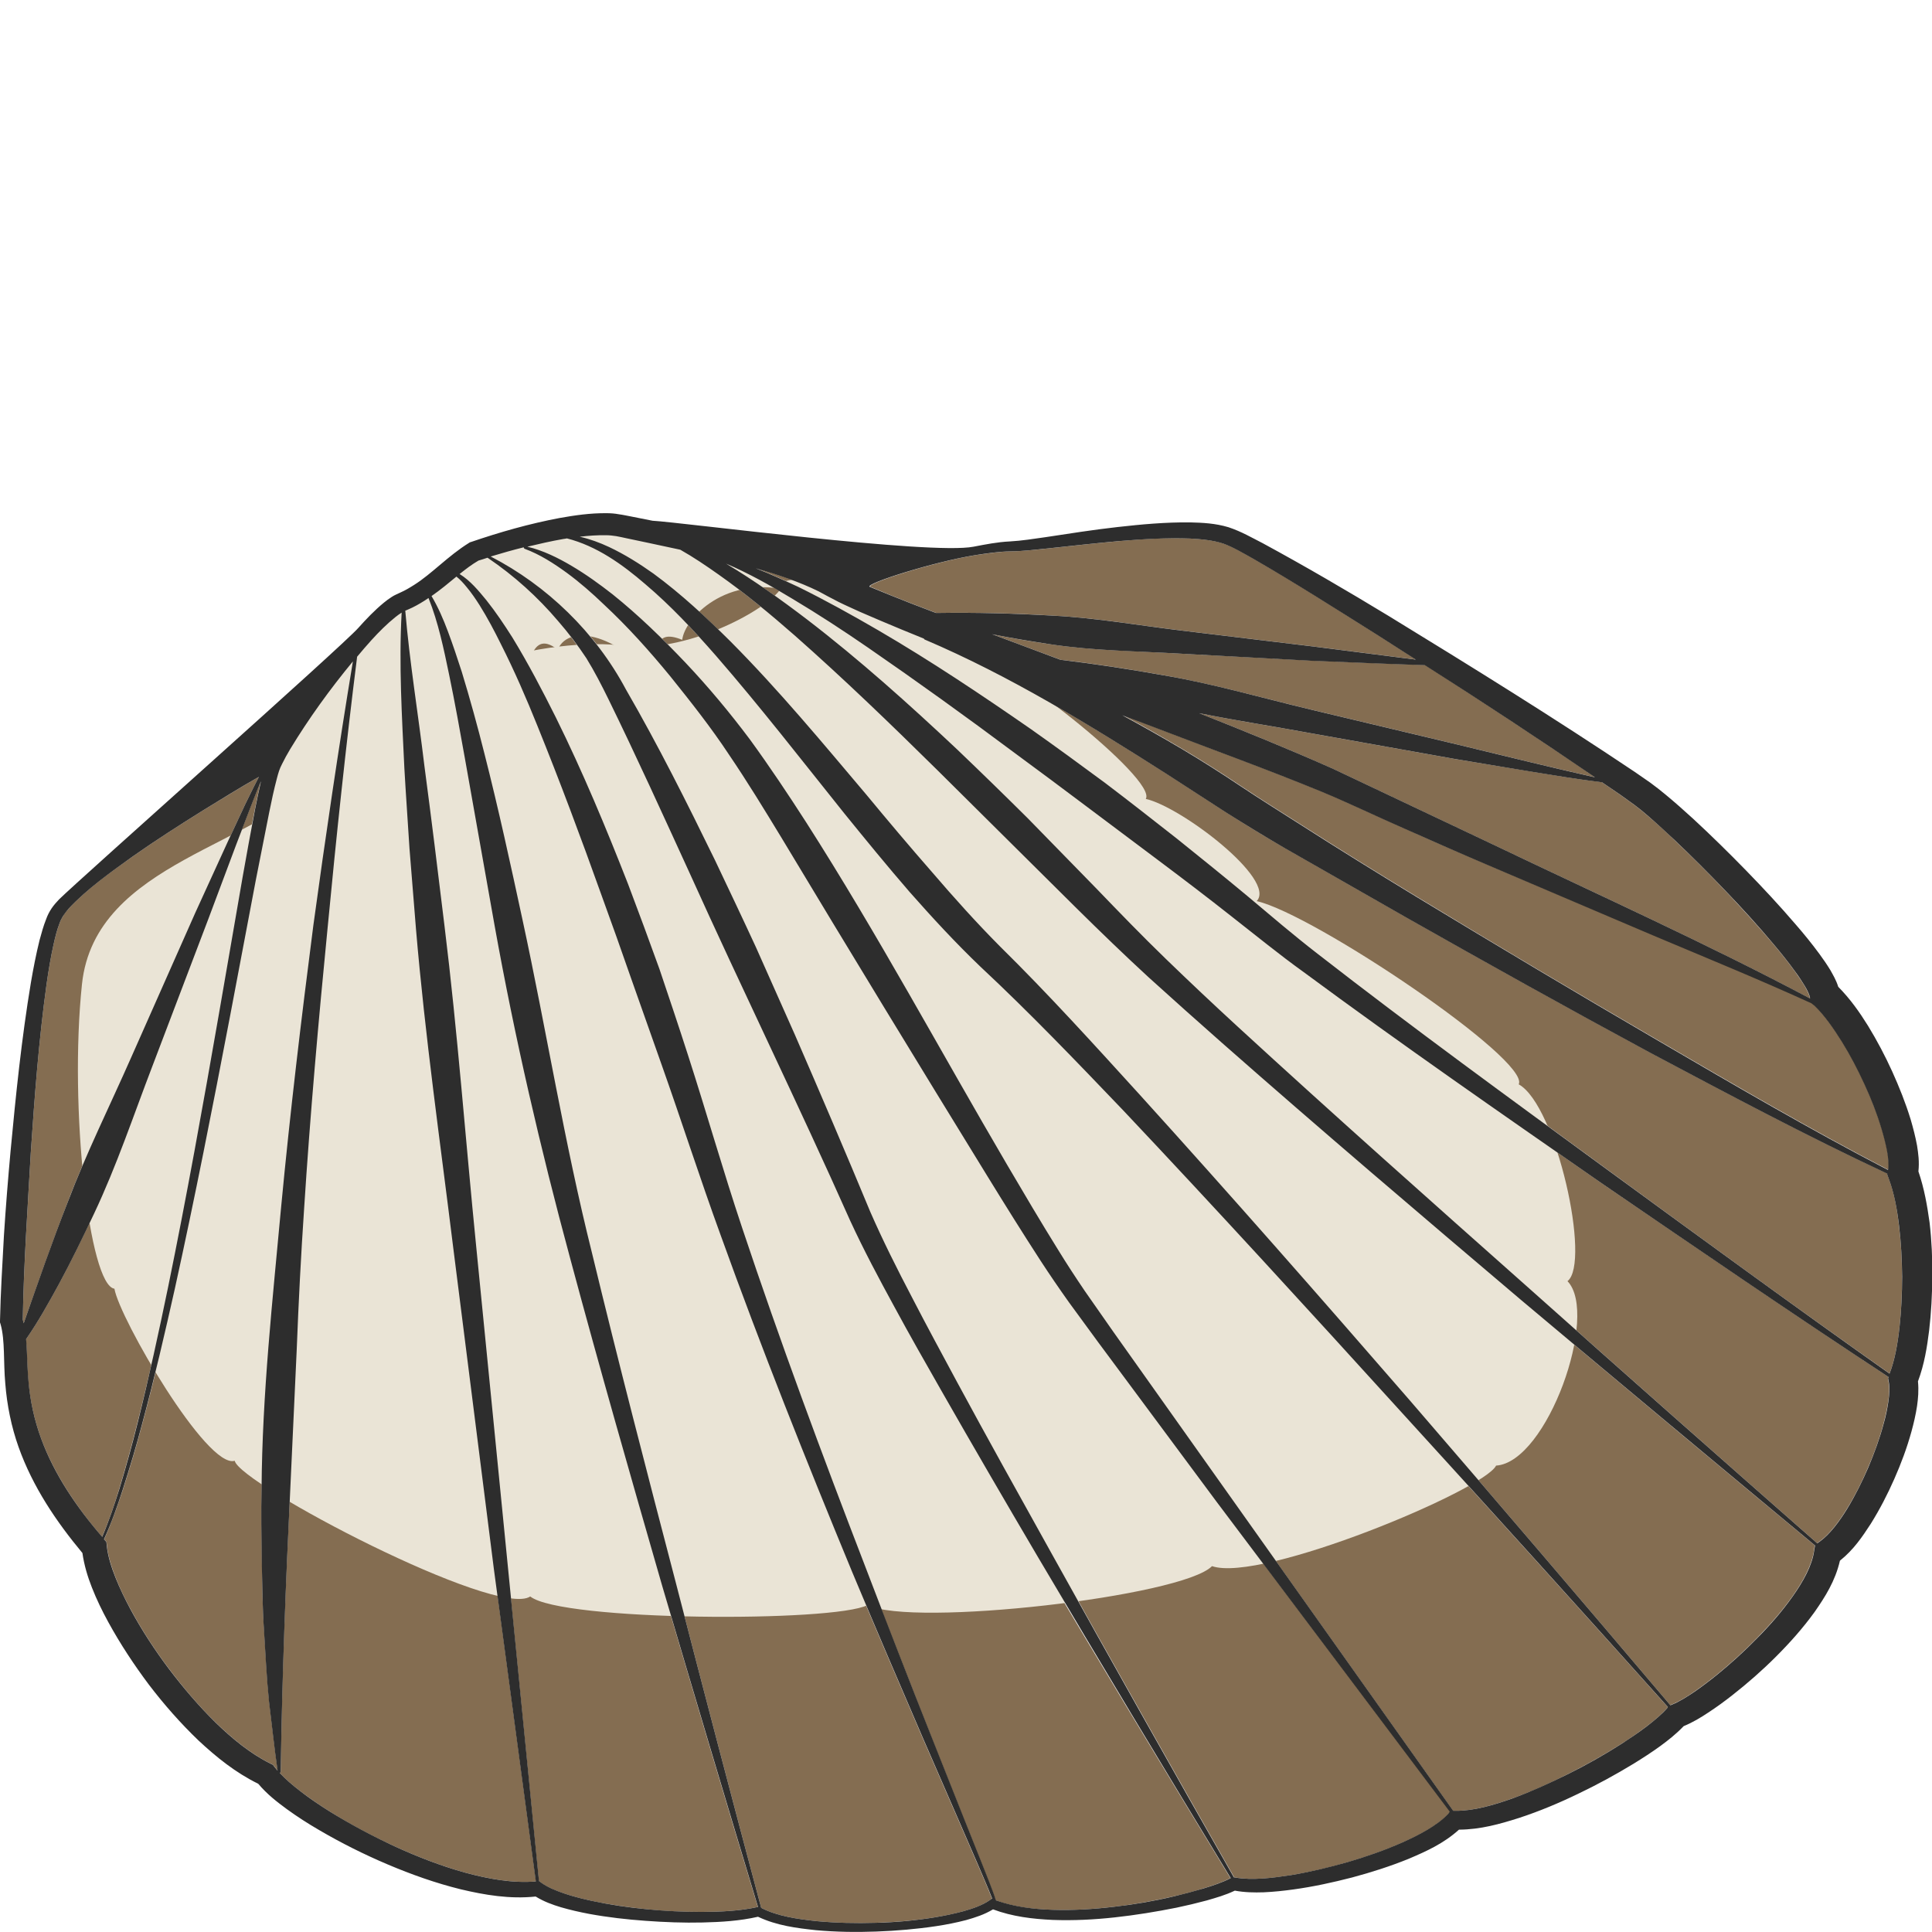 <?xml version="1.0" encoding="utf-8"?>
<!-- Generator: Adobe Illustrator 24.1.2, SVG Export Plug-In . SVG Version: 6.00 Build 0)  -->
<svg version="1.1" id="Layer_1" xmlns="http://www.w3.org/2000/svg" xmlns:xlink="http://www.w3.org/1999/xlink" x="0px" y="0px"
	 viewBox="0 0 128 128" style="enable-background:new 0 0 128 128;" xml:space="preserve">
<style type="text/css">
	.st0{fill:#846D51;}
	.st1{fill:#EAE4D6;}
	.st2{fill:#2D2D2D;}
</style>
<g>
	<path class="st0" d="M8.69,70.06l4.25-9.59l2.18-4.77l1.11-2.38l0.58-1.18l0.3-0.59l0.04-0.08c-1.25,0.71-2.49,1.49-3.73,2.24
		c-1.57,0.98-3.13,1.98-4.64,3.04c-1.49,1.06-3.03,2.15-4.23,3.45c-0.14,0.16-0.28,0.33-0.38,0.5c-0.1,0.17-0.18,0.33-0.25,0.54
		c-0.15,0.4-0.26,0.84-0.36,1.28c-0.2,0.89-0.35,1.8-0.48,2.72c-0.51,3.67-0.79,7.4-1.04,11.12c-0.21,3.69-0.47,7.42-0.53,11.07
		c0.02,0.08,0.04,0.16,0.06,0.24c0.95-2.68,1.88-5.37,2.91-8.01C5.71,76.39,7.28,73.26,8.69,70.06z"/>
	<path class="st0" d="M9.12,94.21c0.75-2.97,1.4-5.96,2.01-8.96c1.23-6,2.31-12.03,3.36-18.06l1.57-9.06
		c0.27-1.51,0.53-3.02,0.83-4.53c0.12-0.61,0.25-1.22,0.39-1.84l-0.21,0.5l-0.48,1.22l-0.94,2.45l-1.84,4.91l-3.73,9.81
		c-1.26,3.26-2.37,6.59-3.86,9.76C5.47,82,4.71,83.58,3.87,85.13c-0.67,1.22-1.35,2.45-2.15,3.6c0.02,0.26,0.04,0.52,0.05,0.78
		c0.03,0.69,0.05,1.36,0.11,2.02C2,92.83,2.28,94.1,2.73,95.32c0.88,2.38,2.35,4.53,4.03,6.5c0.45-1.03,0.81-2.1,1.14-3.18
		C8.34,97.17,8.75,95.7,9.12,94.21z"/>
	<path class="st0" d="M60.41,39.99l1.62,0.62c2.62-0.04,5.2,0.02,7.79,0.18c2.88,0.15,5.73,0.66,8.59,1l8.6,1.04l6.81,0.87
		c-0.84-0.54-1.69-1.08-2.53-1.62c-2.71-1.7-5.41-3.44-8.17-5.02c-0.68-0.38-1.4-0.81-2.04-1.04c-0.66-0.22-1.44-0.3-2.21-0.34
		c-1.55-0.07-3.14,0.03-4.72,0.17c-1.58,0.14-3.17,0.32-4.76,0.49c-0.8,0.08-1.58,0.18-2.43,0.19c-0.75,0.01-1.55,0.14-2.33,0.25
		c-2.75,0.44-7.38,1.92-6.96,2.1C58.56,39.26,59.48,39.63,60.41,39.99z"/>
	<path class="st0" d="M17.5,108.03c-0.12-1.57-0.12-3.13-0.15-4.7c-0.02-1.57-0.04-3.13-0.01-4.7c0.04-6.27,0.72-12.49,1.3-18.71
		c0.59-6.22,1.33-12.42,2.13-18.61c0.8-5.84,1.65-11.67,2.62-17.49c-1.52,1.83-2.93,3.79-4.16,5.82c-0.19,0.32-0.37,0.65-0.53,0.97
		c-0.18,0.34-0.25,0.6-0.35,0.98c-0.18,0.72-0.34,1.47-0.5,2.21l-0.89,4.5l-1.71,9.03c-1.15,6.02-2.32,12.04-3.65,18.02
		c-0.66,2.99-1.36,5.98-2.16,8.94c-0.39,1.48-0.83,2.95-1.3,4.41c-0.37,1.11-0.75,2.21-1.24,3.28l0.16,0.18l0.03,0.29
		c0.07,0.66,0.3,1.38,0.58,2.09c0.28,0.71,0.62,1.41,0.99,2.09c0.74,1.37,1.6,2.69,2.55,3.95c0.95,1.25,1.96,2.45,3.08,3.54
		c1.11,1.08,2.32,2.07,3.63,2.72l0.18,0.09l0.11,0.15c0.06,0.08,0.13,0.15,0.19,0.23c-0.22-1.52-0.38-3.06-0.57-4.59
		C17.67,111.16,17.6,109.6,17.5,108.03z"/>
	<path class="st0" d="M78.28,43.31c-2.88-0.18-5.78-0.19-8.65-0.62c-1.3-0.19-2.6-0.4-3.89-0.67l0.25,0.09l4.27,1.6
		c2.31,0.27,4.61,0.63,6.9,1.04c3.28,0.57,6.49,1.5,9.73,2.27l9.73,2.32c3.01,0.73,6.05,1.48,9.06,2.16
		c-3.7-2.54-7.47-5.01-11.26-7.44c-2.49-0.08-4.98-0.19-7.48-0.29L78.28,43.31z"/>
	<path class="st0" d="M98.58,57.3c-1.84-0.78-3.67-1.58-5.49-2.4c-1.83-0.8-3.65-1.68-5.45-2.43c-3.66-1.5-7.42-2.86-11.14-4.29
		l-2.12-0.8c1.33,0.71,2.64,1.46,3.94,2.23c1.33,0.79,2.65,1.63,3.93,2.49c1.26,0.84,2.57,1.66,3.86,2.48
		c2.59,1.66,5.21,3.28,7.84,4.88c5.26,3.2,10.56,6.35,15.88,9.45c5.04,2.94,10.09,5.9,15.27,8.59l0.01-0.02
		c0.06-0.25,0.02-0.76-0.07-1.23c-0.08-0.48-0.22-0.98-0.37-1.48c-0.3-0.99-0.7-1.98-1.13-2.95c-0.44-0.96-0.93-1.9-1.48-2.79
		c-0.55-0.88-1.15-1.74-1.82-2.4l-0.19-0.19c-3.43-1.57-6.94-3-10.43-4.47L98.58,57.3z"/>
	<path class="st0" d="M30.04,82.76c-0.87-7.06-1.88-14.12-2.48-21.21l-0.43-5.33c-0.12-1.78-0.25-3.56-0.34-5.33
		c-0.17-3.42-0.37-6.85-0.18-10.3c-0.01,0-0.01,0-0.02,0.01c-0.13,0.08-0.27,0.18-0.4,0.29c-0.55,0.44-1.07,0.97-1.58,1.52
		c-0.32,0.36-0.63,0.73-0.95,1.1c-0.75,5.96-1.38,11.94-1.95,17.91c-0.61,6.2-1.16,12.41-1.56,18.63c-0.21,3.11-0.37,6.22-0.49,9.33
		l-0.43,9.32c-0.31,6.21-0.55,12.42-0.63,18.67c0,0.05-0.03,0.08-0.07,0.09c0.38,0.41,0.86,0.82,1.34,1.19
		c0.64,0.49,1.31,0.95,2,1.38c1.39,0.87,2.84,1.64,4.33,2.32c1.49,0.68,3.03,1.27,4.59,1.71c1.56,0.42,3.17,0.72,4.72,0.59
		l-2.78-20.7L30.04,82.76z"/>
	<path class="st0" d="M96.42,50.29l-9.85-1.76c-2.37-0.44-4.76-0.8-7.13-1.28c2.96,1.16,5.91,2.37,8.84,3.67l10.84,5.13
		c6.95,3.32,13.97,6.48,20.79,10.1l-0.01-0.09c-0.01-0.08-0.17-0.45-0.34-0.74c-0.19-0.31-0.4-0.62-0.62-0.93
		c-0.45-0.62-0.94-1.24-1.45-1.84c-1.02-1.21-2.1-2.38-3.19-3.54c-1.1-1.15-2.23-2.28-3.38-3.37c-0.57-0.55-1.16-1.09-1.75-1.59
		c-0.3-0.26-0.58-0.49-0.89-0.72l-0.96-0.69c-0.4-0.28-0.8-0.54-1.2-0.82c-1.62-0.19-3.19-0.46-4.78-0.72L96.42,50.29z"/>
	<path class="st0" d="M125.14,78.1l-0.11-0.3l0.01-0.05c-5.31-2.48-10.49-5.24-15.67-7.99c-5.42-2.93-10.81-5.93-16.18-8.97
		l-8.04-4.59c-1.34-0.77-2.66-1.58-3.98-2.42l-3.86-2.5c-5.17-3.28-10.38-6.51-16.05-8.92c-0.03-0.01-0.04-0.03-0.05-0.06
		c-0.49-0.2-0.98-0.39-1.47-0.6c-0.93-0.38-1.85-0.77-2.78-1.18c-0.47-0.22-0.92-0.41-1.4-0.65l-0.71-0.37l-0.61-0.33
		c-1.29-0.64-2.72-1.11-4.17-1.53c0.95,0.37,1.89,0.8,2.81,1.23c1.81,0.89,3.57,1.87,5.31,2.88c3.48,2.03,6.83,4.27,10.13,6.56
		c1.64,1.17,3.26,2.35,4.88,3.54c1.6,1.21,3.19,2.45,4.77,3.7c1.57,1.26,3.13,2.52,4.68,3.81l2.31,1.94
		c0.76,0.63,1.53,1.26,2.32,1.87c6.32,4.9,12.8,9.63,19.27,14.36c6.19,4.53,12.38,9.06,18.64,13.47l0-0.01
		c0.35-0.88,0.54-2.01,0.66-3.1c0.12-1.1,0.17-2.23,0.16-3.35c0-1.12-0.06-2.24-0.2-3.34C125.69,80.12,125.49,79.02,125.14,78.1z"/>
	<path class="st0" d="M80.97,69.11c-1.64-1.44-3.27-2.89-4.88-4.36c-1.62-1.49-3.18-3.01-4.74-4.54l-9.26-9.19
		c-3.08-3.06-6.2-6.07-9.45-8.92c-1.62-1.43-3.29-2.81-5.05-4.04c-0.82-0.58-1.66-1.15-2.53-1.64c-0.7-0.15-1.4-0.3-2.1-0.45
		l-1.47-0.31l-0.37-0.08c-0.11-0.02-0.2-0.04-0.31-0.06c-0.21-0.03-0.43-0.05-0.66-0.06c-0.57-0.02-1.16,0.03-1.75,0.1
		c0.67,0.16,1.32,0.39,1.94,0.68c1.04,0.49,2.01,1.09,2.94,1.76c1.84,1.35,3.51,2.91,5.12,4.51c3.2,3.22,6.09,6.71,8.99,10.14
		c1.44,1.73,2.88,3.45,4.35,5.13c1.45,1.7,2.94,3.36,4.5,4.92c3.22,3.16,6.26,6.52,9.28,9.85C81.58,79.23,87.52,86,93.42,92.8
		c5.78,6.7,11.52,13.42,17.24,20.17l0.14-0.06c0.45-0.18,0.97-0.5,1.46-0.84c0.49-0.34,0.98-0.71,1.45-1.09
		c0.95-0.77,1.86-1.6,2.71-2.47c0.85-0.87,1.66-1.79,2.35-2.77c0.68-0.96,1.27-2.04,1.41-3l0.05-0.36
		c-6.5-5.39-12.99-10.81-19.46-16.25C94.14,80.51,87.51,74.86,80.97,69.11z"/>
	<path class="st0" d="M125.08,91.29l0.03-0.07c-6.42-4.23-12.76-8.57-19.1-12.9c-6.59-4.58-13.17-9.14-19.64-13.92
		c-0.81-0.59-1.62-1.2-2.42-1.83l-2.36-1.86c-1.57-1.23-3.17-2.44-4.76-3.65l-4.8-3.6c-1.59-1.21-3.19-2.41-4.81-3.58
		c-3.2-2.39-6.44-4.72-9.73-6.99c-1.64-1.13-3.31-2.22-5.02-3.24c-1.41-0.87-2.86-1.67-4.38-2.32c1.87,1.13,3.65,2.4,5.38,3.71
		c3.48,2.67,6.74,5.6,9.92,8.59c1.58,1.51,3.14,3.03,4.69,4.57l4.57,4.68c1.51,1.57,3.02,3.13,4.57,4.63
		c1.56,1.5,3.14,2.99,4.74,4.47c6.4,5.89,12.91,11.67,19.42,17.44c6.32,5.63,12.66,11.24,19.01,16.82l0.18-0.13
		c0.65-0.47,1.28-1.31,1.8-2.16c0.53-0.86,1-1.79,1.4-2.74c0.41-0.95,0.76-1.92,1.02-2.91c0.13-0.49,0.24-0.98,0.31-1.46
		c0.07-0.47,0.09-0.95,0.02-1.28L125.08,91.29z"/>
	<path class="st0" d="M37.76,83.35c-1.97-7.27-3.67-14.63-5-22.02l-1.97-11.09c-0.33-1.84-0.67-3.69-1.04-5.52
		c-0.35-1.73-0.72-3.47-1.37-5.1c-0.09,0.06-0.18,0.12-0.27,0.18c-0.34,0.22-0.7,0.41-1.08,0.58c-0.06,0.03-0.13,0.06-0.19,0.08
		c0.29,3.43,0.86,6.86,1.27,10.3c0.47,3.53,0.9,7.06,1.33,10.59c0.88,7.06,1.39,14.16,2.1,21.24l4.16,42.04l0.01,0l0.15,0.11
		c0.42,0.3,0.99,0.54,1.55,0.72c0.57,0.19,1.16,0.34,1.76,0.47c1.2,0.26,2.42,0.43,3.65,0.56c1.23,0.13,2.46,0.18,3.7,0.18
		c1.23-0.01,2.48-0.06,3.64-0.32l0.05-0.01c-2.15-7.08-4.26-14.18-6.35-21.28C41.78,97.84,39.71,90.62,37.76,83.35z"/>
	<path class="st0" d="M74.44,73.59c-3.11-3.25-6.2-6.49-9.48-9.54c-1.65-1.58-3.19-3.26-4.69-4.95c-1.48-1.72-2.91-3.47-4.33-5.21
		c-2.82-3.51-5.57-7.07-8.5-10.44c-1.47-1.68-3-3.31-4.68-4.74c-1.53-1.32-3.23-2.53-5.19-3.03c-0.08,0.01-0.16,0.02-0.24,0.04
		c-0.79,0.14-1.58,0.31-2.38,0.51c1.04,0.25,2.01,0.73,2.93,1.27c0.95,0.56,1.86,1.21,2.72,1.89c1.73,1.38,3.31,2.93,4.83,4.53
		c1.52,1.61,2.93,3.3,4.27,5.09c1.31,1.8,2.53,3.63,3.71,5.48c4.75,7.41,8.89,15.14,13.32,22.7c1.11,1.89,2.22,3.77,3.37,5.62
		c0.57,0.93,1.16,1.83,1.77,2.73l1.88,2.69l7.6,10.71l14.92,21.03l0.16,0c1.21,0.01,2.52-0.38,3.77-0.82
		c1.26-0.45,2.49-1.01,3.69-1.62c1.21-0.61,2.39-1.27,3.52-1.99c0.57-0.36,1.12-0.74,1.65-1.14c0.52-0.39,1.04-0.83,1.4-1.25
		l0.04-0.05c-5.9-6.58-11.83-13.14-17.78-19.67C86.68,86.76,80.61,80.12,74.44,73.59z"/>
	<path class="st0" d="M62.35,92.14c-1.05-1.84-2.09-3.69-3.11-5.55c-1.02-1.86-2.02-3.73-2.93-5.71
		c-3.44-7.73-7.16-15.35-10.65-23.06c-1.76-3.85-3.51-7.7-5.36-11.48c-0.47-0.94-0.95-1.87-1.47-2.73
		c-0.57-0.86-1.19-1.69-1.88-2.47c-1.34-1.58-2.91-2.99-4.64-4.17l-0.01,0c-0.01-0.01-0.01-0.02-0.02-0.02
		c-0.2,0.06-0.4,0.12-0.6,0.19c-0.43,0.26-0.83,0.56-1.25,0.89c0.71,0.44,1.26,1.1,1.77,1.73c0.63,0.79,1.19,1.63,1.73,2.48
		c1.05,1.72,1.98,3.5,2.88,5.3c1.78,3.6,3.32,7.3,4.78,11.03c0.71,1.87,1.4,3.75,2.08,5.63c0.65,1.89,1.28,3.79,1.89,5.7
		c1.23,3.82,2.32,7.65,3.58,11.42c2.51,7.56,5.3,15.03,8.17,22.48c1.42,3.73,2.88,7.44,4.34,11.15l2.21,5.56l1.11,2.78l0.55,1.39
		c0.15,0.41,0.31,0.78,0.44,1.22c1.19,0.44,2.49,0.59,3.79,0.63c1.34,0.04,2.69-0.04,4.02-0.2c1.34-0.15,2.67-0.39,3.98-0.69
		c0.66-0.15,1.31-0.32,1.95-0.52c0.63-0.19,1.29-0.41,1.82-0.69l0,0c-4.31-7.07-8.59-14.16-12.82-21.29
		C66.58,99.49,64.45,95.83,62.35,92.14z"/>
	<path class="st0" d="M63.53,120.66l-2.39-5.49c-1.58-3.66-3.15-7.33-4.69-11.01c-3.05-7.38-6.01-14.8-8.72-22.33
		c-1.37-3.77-2.59-7.58-3.92-11.32l-1.99-5.63c-0.65-1.88-1.31-3.76-2-5.62c-1.34-3.75-2.73-7.47-4.22-11.15
		c-0.75-1.84-1.53-3.66-2.42-5.42c-0.43-0.89-0.89-1.76-1.42-2.59c-0.26-0.41-0.54-0.82-0.85-1.19c-0.21-0.25-0.43-0.49-0.68-0.7
		c-0.53,0.43-1.06,0.88-1.65,1.29c0.45,0.74,0.78,1.53,1.08,2.33C30,42.7,30.3,43.6,30.59,44.5c0.56,1.81,1.05,3.63,1.51,5.45
		c0.93,3.65,1.73,7.33,2.52,11c1.6,7.35,2.78,14.75,4.59,22.02c1.76,7.29,3.65,14.56,5.55,21.83c1.86,7.21,3.75,14.4,5.67,21.6
		c1.08,0.56,2.4,0.74,3.67,0.88c1.3,0.12,2.61,0.15,3.92,0.11c1.31-0.04,2.62-0.15,3.91-0.36c0.64-0.11,1.28-0.23,1.91-0.41
		c0.62-0.17,1.24-0.39,1.72-0.72l0.14-0.1l0.03,0.01c-0.3-0.78-0.67-1.62-1.01-2.41L63.53,120.66z"/>
	<path class="st0" d="M72.78,88.94l-1.94-2.65c-0.64-0.9-1.27-1.82-1.87-2.74c-1.21-1.84-2.36-3.71-3.51-5.58
		C60.86,70.49,56.3,63,51.8,55.51c-1.13-1.87-2.27-3.73-3.48-5.51c-1.19-1.79-2.54-3.5-3.89-5.19c-1.37-1.67-2.82-3.29-4.4-4.76
		c-0.78-0.75-1.59-1.46-2.46-2.1c-0.87-0.63-1.78-1.22-2.79-1.59l0,0c-0.04-0.02-0.06-0.06-0.06-0.1c-0.74,0.18-1.47,0.39-2.19,0.61
		c3.72,1.93,6.94,5.02,8.96,8.81c2.13,3.7,4.03,7.49,5.9,11.31c0.91,1.92,1.83,3.83,2.71,5.76l2.59,5.82
		c1.69,3.89,3.36,7.79,4.99,11.72c0.83,1.89,1.78,3.78,2.76,5.66c0.97,1.88,1.97,3.74,2.98,5.6c2.01,3.72,4.07,7.42,6.13,11.12
		c4.03,7.26,8.11,14.49,12.22,21.71l0.08,0.01c1.15,0.2,2.47,0.03,3.71-0.16c1.26-0.21,2.51-0.5,3.74-0.86
		c1.23-0.36,2.44-0.78,3.6-1.29c1.14-0.51,2.32-1.12,3.08-1.92l0.12-0.12L80.61,99.48L72.78,88.94z"/>
	<path class="st1" d="M21.03,51.3c-3.56,4.75-14.74,5.71-15.6,13.91s0.48,19.94,2.15,20.17c0.34,1.98,6.14,11.97,7.97,11.4
		c0.32,1.54,17.37,10.47,19.58,8.99c2.08,1.65,20.12,1.72,22.35,0.57c2.95,1.48,20.85-0.56,22.82-2.58
		c3.26,1.13,18.04-5.05,18.82-6.66c3.39-0.22,6.85-10.02,4.73-12.22c1.57-1.21-0.73-11.65-3.23-13.04
		c0.78-1.61-13.57-11.27-17.36-12.14c1.34-1.42-5.01-6.25-7.35-6.77c0.8-1.28-9.61-9.52-12.39-10.01c0.34-1.58-8.15-5.49-11.6-4.38
		c-0.03,1.34-6.18,4.85-10.62,4.24C36.86,42.19,26.48,44.01,21.03,51.3z"/>
	<path class="st1" d="M18.69,55.34c1.5-2.3,3.03-3.31,4.1-1.1c1.22-2.21,2.59-8.63,4.42-6.82c0.76-1.2,2.9-1,3.51,1.6
		c0.61-2.01,1.68-2.81,3.66-2.01c0.61-2.21,0.57-5.53,2.57-3.97c0.78-1.85,4.29-0.85,6.42,2.16c0.15-2.01-0.15-3.61,1.83-2.81
		c0.15-1.4,2.9-4.41,7.32-3.21c-3.97-2.41-10.37-5.22-14.18-4.21c-3.81,1-8.28,1.91-9.72,3.55c-1.43,1.64-3,1.23-4.52,3.56
		c-1.42,2.19-6.91,6.74-6.78,12.55L18.69,55.34z"/>
	<path class="st2" d="M127.1,77.61c0.07-0.66-0.01-1.19-0.09-1.71c-0.11-0.6-0.26-1.17-0.42-1.72c-0.34-1.11-0.76-2.16-1.23-3.2
		c-0.47-1.03-1-2.04-1.6-3.02c-0.56-0.9-1.17-1.77-1.97-2.58c-0.15-0.47-0.34-0.77-0.52-1.1c-0.23-0.38-0.48-0.74-0.73-1.08
		c-0.5-0.68-1.02-1.32-1.56-1.94c-1.07-1.25-2.18-2.44-3.31-3.6c-1.13-1.16-2.29-2.3-3.49-3.41c-0.6-0.55-1.21-1.09-1.85-1.62
		c-0.31-0.26-0.66-0.53-1-0.78l-1.01-0.7c-5.37-3.6-10.81-6.97-16.3-10.33c-2.75-1.67-5.52-3.29-8.36-4.83
		c-0.73-0.37-1.4-0.77-2.27-1.06c-0.87-0.26-1.7-0.3-2.52-0.32c-1.64-0.02-3.25,0.13-4.85,0.31c-1.6,0.18-3.18,0.43-4.76,0.67
		c-0.78,0.11-1.59,0.24-2.34,0.28c-0.85,0.04-1.63,0.2-2.42,0.35c-2.85,0.56-19.36-1.62-21.27-1.72l-1.46-0.29l-0.36-0.07
		c-0.13-0.02-0.29-0.06-0.42-0.07C40.73,34.02,40.45,34,40.18,34c-1.08-0.01-2.1,0.14-3.11,0.32c-2.01,0.38-3.94,0.93-5.87,1.59
		l-0.07,0.02l-0.06,0.04c-1.4,0.87-2.43,2.02-3.63,2.78c-0.3,0.19-0.6,0.37-0.92,0.51l-0.26,0.12c-0.11,0.05-0.22,0.11-0.31,0.17
		c-0.19,0.12-0.36,0.25-0.52,0.38c-0.63,0.52-1.17,1.09-1.69,1.67C22.72,42.77,5.3,58.22,3.91,59.59c-0.17,0.18-0.34,0.37-0.49,0.59
		c-0.15,0.22-0.28,0.48-0.36,0.71c-0.19,0.47-0.31,0.93-0.44,1.4c-0.23,0.93-0.41,1.86-0.57,2.79c-0.62,3.72-1,7.45-1.35,11.18
		c-0.17,1.87-0.32,3.73-0.44,5.6C0.16,83.74,0.04,85.59,0,87.51l0,0.1l0.04,0.13c0.3,1.06,0.18,2.52,0.31,3.92
		c0.11,1.42,0.4,2.86,0.88,4.21c0.94,2.64,2.5,4.94,4.23,7.02c0.12,0.83,0.35,1.58,0.63,2.29c0.31,0.79,0.68,1.55,1.08,2.28
		c0.8,1.46,1.71,2.84,2.7,4.16c1,1.31,2.09,2.55,3.29,3.7c1.17,1.09,2.44,2.12,3.95,2.86c0.59,0.7,1.23,1.19,1.88,1.67
		c0.7,0.51,1.42,0.97,2.16,1.4c1.47,0.86,2.99,1.62,4.55,2.28c1.56,0.66,3.16,1.23,4.82,1.64c1.6,0.38,3.26,0.66,4.97,0.48
		c0.55,0.34,1.11,0.54,1.67,0.71c0.62,0.18,1.24,0.32,1.87,0.44c1.25,0.23,2.5,0.37,3.75,0.46c1.25,0.09,2.51,0.14,3.77,0.11
		c1.22-0.03,2.45-0.1,3.67-0.38c1.25,0.59,2.55,0.75,3.84,0.89c1.33,0.12,2.67,0.14,4,0.09c1.33-0.05,2.66-0.16,3.98-0.36
		c0.66-0.1,1.32-0.23,1.97-0.4c0.6-0.17,1.2-0.36,1.78-0.71c1.28,0.48,2.63,0.64,3.96,0.7c1.38,0.05,2.76-0.02,4.12-0.17
		c1.37-0.15,2.72-0.37,4.07-0.64c0.67-0.14,1.34-0.3,2.01-0.48c0.62-0.18,1.23-0.35,1.86-0.65c0.65,0.12,1.28,0.13,1.91,0.11
		c0.67-0.03,1.33-0.1,1.98-0.19c1.31-0.18,2.59-0.46,3.87-0.79c1.27-0.34,2.53-0.74,3.76-1.24c1.15-0.49,2.3-1,3.33-1.93
		c1.44-0.01,2.73-0.38,3.99-0.78c1.34-0.44,2.63-0.98,3.89-1.59c1.26-0.6,2.49-1.27,3.69-2c0.6-0.37,1.19-0.75,1.77-1.17
		c0.53-0.39,1.04-0.79,1.55-1.32c0.63-0.26,1.13-0.57,1.63-0.9c0.55-0.36,1.07-0.74,1.58-1.14c1.02-0.8,1.98-1.64,2.9-2.56
		c0.91-0.91,1.78-1.88,2.56-2.96c0.69-0.99,1.37-2.05,1.68-3.4c0.91-0.73,1.48-1.58,2.04-2.44c0.6-0.96,1.11-1.95,1.56-2.97
		c0.45-1.02,0.84-2.06,1.14-3.15c0.15-0.55,0.28-1.1,0.37-1.69c0.07-0.5,0.12-1.03,0.06-1.63c0.43-1.16,0.6-2.26,0.74-3.37
		c0.14-1.19,0.2-2.38,0.21-3.57c0.01-1.19-0.04-2.38-0.18-3.58C127.68,79.86,127.49,78.75,127.1,77.61z M120.22,66.64
		c0.67,0.65,1.27,1.52,1.82,2.4c0.55,0.89,1.04,1.83,1.48,2.79c0.44,0.96,0.83,1.95,1.13,2.95c0.15,0.5,0.28,1,0.37,1.48
		c0.09,0.47,0.12,0.98,0.07,1.23l-0.01,0.02c-5.18-2.69-10.22-5.64-15.27-8.59c-5.32-3.1-10.62-6.26-15.88-9.45
		c-2.63-1.6-5.25-3.22-7.84-4.88c-1.3-0.83-2.6-1.64-3.86-2.48c-1.28-0.86-2.6-1.7-3.93-2.49c-1.3-0.77-2.61-1.51-3.94-2.23
		l2.12,0.8c3.72,1.43,7.47,2.78,11.14,4.29c1.8,0.75,3.62,1.63,5.45,2.43c1.83,0.81,3.65,1.62,5.49,2.4l11.02,4.69
		c3.49,1.47,6.99,2.9,10.43,4.47L120.22,66.64z M107.33,52.64l0.96,0.69c0.31,0.23,0.59,0.46,0.89,0.72
		c0.59,0.51,1.17,1.05,1.75,1.59c1.15,1.09,2.28,2.22,3.38,3.37c1.1,1.15,2.18,2.33,3.19,3.54c0.51,0.6,1,1.22,1.45,1.84
		c0.23,0.31,0.43,0.62,0.62,0.93c0.18,0.29,0.33,0.65,0.34,0.74l0.01,0.09c-6.82-3.62-13.85-6.78-20.79-10.1l-10.84-5.13
		c-2.93-1.3-5.88-2.5-8.84-3.67c2.37,0.48,4.76,0.84,7.13,1.28l9.85,1.76l4.93,0.82c1.59,0.26,3.16,0.52,4.78,0.72
		C106.53,52.1,106.93,52.37,107.33,52.64z M105.67,51.5c-3.01-0.68-6.04-1.43-9.06-2.16l-9.73-2.32c-3.24-0.77-6.45-1.71-9.73-2.27
		c-2.29-0.41-4.58-0.76-6.9-1.04l-4.27-1.6l-0.25-0.09c1.29,0.26,2.59,0.47,3.89,0.67c2.86,0.43,5.76,0.45,8.65,0.62l8.65,0.47
		c2.49,0.1,4.98,0.21,7.48,0.29C98.2,46.49,101.97,48.97,105.67,51.5z M64.61,36.78c0.78-0.12,1.58-0.24,2.33-0.25
		c0.85-0.01,1.63-0.11,2.43-0.19c1.59-0.17,3.18-0.35,4.76-0.49c1.58-0.13,3.17-0.23,4.72-0.17c0.77,0.04,1.55,0.12,2.21,0.34
		c0.64,0.23,1.36,0.66,2.04,1.04c2.76,1.59,5.46,3.32,8.17,5.02c0.84,0.54,1.69,1.08,2.53,1.62l-6.81-0.87l-8.6-1.04
		c-2.87-0.34-5.71-0.85-8.59-1c-2.59-0.15-5.18-0.22-7.79-0.18l-1.62-0.62c-0.93-0.36-1.84-0.73-2.76-1.11
		C57.23,38.69,61.86,37.22,64.61,36.78z M1.51,87.43c0.06-3.65,0.32-7.38,0.53-11.07c0.25-3.72,0.53-7.44,1.04-11.12
		c0.13-0.92,0.28-1.83,0.48-2.72c0.1-0.44,0.21-0.89,0.36-1.28c0.07-0.21,0.15-0.37,0.25-0.54c0.11-0.17,0.24-0.33,0.38-0.5
		c1.21-1.3,2.74-2.38,4.23-3.45c1.51-1.06,3.07-2.06,4.64-3.04c1.23-0.75,2.47-1.53,3.73-2.24l-0.04,0.08l-0.3,0.59l-0.58,1.18
		l-1.11,2.38l-2.18,4.77l-4.25,9.59c-1.41,3.2-2.97,6.33-4.21,9.6c-1.04,2.64-1.97,5.33-2.91,8.01C1.55,87.59,1.53,87.51,1.51,87.43
		z M2.73,95.32C2.28,94.1,2,92.83,1.89,91.52c-0.06-0.65-0.08-1.32-0.11-2.02c-0.01-0.25-0.03-0.51-0.05-0.78
		c0.8-1.15,1.48-2.38,2.15-3.6c0.84-1.55,1.6-3.12,2.35-4.71c1.5-3.17,2.61-6.5,3.86-9.76l3.73-9.81l1.84-4.91l0.94-2.45l0.48-1.22
		l0.21-0.5c-0.14,0.62-0.27,1.23-0.39,1.84c-0.29,1.51-0.56,3.02-0.83,4.53L14.5,67.2c-1.05,6.03-2.13,12.06-3.36,18.06
		c-0.62,3-1.27,5.99-2.01,8.96c-0.37,1.49-0.78,2.96-1.22,4.42c-0.34,1.08-0.7,2.15-1.14,3.18C5.07,99.85,3.6,97.69,2.73,95.32z
		 M18.2,117.08l-0.11-0.15l-0.18-0.09c-1.31-0.65-2.52-1.64-3.63-2.72c-1.11-1.09-2.13-2.29-3.08-3.54
		c-0.94-1.25-1.81-2.58-2.55-3.95c-0.37-0.69-0.71-1.39-0.99-2.09c-0.28-0.7-0.51-1.43-0.58-2.09l-0.03-0.29l-0.16-0.18
		c0.49-1.06,0.88-2.17,1.24-3.28c0.47-1.46,0.91-2.93,1.3-4.41c0.8-2.96,1.49-5.95,2.16-8.94c1.32-5.99,2.5-12,3.65-18.02l1.71-9.03
		l0.89-4.5c0.15-0.75,0.31-1.49,0.5-2.21c0.1-0.38,0.17-0.64,0.35-0.98c0.16-0.33,0.34-0.65,0.53-0.97
		c1.23-2.03,2.64-3.98,4.16-5.82c-0.96,5.81-1.82,11.64-2.62,17.49c-0.8,6.19-1.54,12.39-2.13,18.61
		c-0.57,6.22-1.26,12.45-1.3,18.71c-0.04,1.56-0.01,3.13,0.01,4.7c0.04,1.57,0.04,3.13,0.15,4.7c0.1,1.56,0.17,3.13,0.33,4.69
		c0.19,1.53,0.35,3.07,0.57,4.59C18.33,117.23,18.26,117.15,18.2,117.08z M30.79,124.06c-1.57-0.44-3.1-1.03-4.59-1.71
		c-1.49-0.69-2.94-1.46-4.33-2.32c-0.69-0.43-1.37-0.89-2-1.38c-0.48-0.37-0.96-0.78-1.34-1.19c0.04-0.01,0.07-0.04,0.07-0.09
		c0.09-6.25,0.33-12.46,0.63-18.67l0.43-9.32c0.12-3.11,0.28-6.22,0.49-9.33c0.4-6.22,0.95-12.43,1.56-18.63
		c0.57-5.98,1.2-11.95,1.95-17.91c0.31-0.37,0.63-0.75,0.95-1.1c0.5-0.55,1.03-1.08,1.58-1.52c0.14-0.11,0.27-0.21,0.4-0.29
		c0.01,0,0.01-0.01,0.02-0.01c-0.19,3.45,0.02,6.88,0.18,10.3c0.1,1.78,0.23,3.56,0.34,5.33l0.43,5.33
		c0.6,7.1,1.61,14.15,2.48,21.21l2.68,21.19l2.78,20.7C33.96,124.78,32.34,124.48,30.79,124.06z M50.17,126.35
		c-1.17,0.26-2.41,0.31-3.64,0.32c-1.23,0-2.47-0.06-3.7-0.18c-1.23-0.12-2.45-0.3-3.65-0.56c-0.6-0.13-1.19-0.28-1.76-0.47
		c-0.57-0.19-1.13-0.42-1.55-0.72l-0.15-0.11l-0.01,0l-4.16-42.04c-0.71-7.08-1.23-14.18-2.1-21.24c-0.43-3.53-0.86-7.06-1.33-10.59
		c-0.41-3.43-0.98-6.87-1.27-10.3c0.06-0.03,0.13-0.06,0.19-0.08c0.38-0.16,0.73-0.36,1.08-0.58c0.09-0.06,0.18-0.12,0.27-0.18
		c0.65,1.62,1.01,3.37,1.37,5.1c0.38,1.83,0.71,3.68,1.04,5.52l1.97,11.09c1.33,7.39,3.03,14.75,5,22.02
		c1.95,7.27,4.02,14.49,6.1,21.71c2.09,7.1,4.21,14.2,6.35,21.28L50.17,126.35z M65.7,125.8l-0.14,0.1
		c-0.48,0.33-1.11,0.55-1.72,0.72c-0.62,0.17-1.26,0.3-1.91,0.41c-1.29,0.21-2.6,0.33-3.91,0.36c-1.31,0.04-2.62,0.01-3.92-0.11
		c-1.27-0.14-2.59-0.32-3.67-0.88c-1.92-7.19-3.81-14.39-5.67-21.6c-1.9-7.27-3.79-14.54-5.55-21.83c-1.82-7.27-3-14.68-4.59-22.02
		c-0.79-3.67-1.59-7.35-2.52-11c-0.46-1.83-0.96-3.65-1.51-5.45c-0.29-0.9-0.59-1.8-0.92-2.68c-0.3-0.8-0.64-1.59-1.08-2.33
		c0.59-0.41,1.13-0.86,1.65-1.29c0.25,0.2,0.47,0.44,0.68,0.7c0.31,0.37,0.59,0.78,0.85,1.19c0.52,0.83,0.98,1.7,1.42,2.59
		c0.89,1.76,1.68,3.58,2.42,5.42c1.49,3.68,2.88,7.4,4.22,11.15c0.68,1.87,1.35,3.74,2,5.62l1.99,5.63
		c1.33,3.75,2.55,7.56,3.92,11.32c2.71,7.53,5.67,14.95,8.72,22.33c1.54,3.68,3.11,7.35,4.69,11.01l2.39,5.49l1.19,2.74
		c0.34,0.8,0.71,1.63,1.01,2.41L65.7,125.8z M81.54,124.43c-0.53,0.28-1.19,0.5-1.82,0.69c-0.64,0.19-1.29,0.36-1.95,0.52
		c-1.31,0.31-2.64,0.54-3.98,0.69c-1.34,0.16-2.69,0.24-4.02,0.2c-1.29-0.04-2.59-0.2-3.79-0.63c-0.13-0.44-0.29-0.81-0.44-1.22
		l-0.55-1.39l-1.11-2.78l-2.21-5.56c-1.47-3.71-2.92-7.43-4.34-11.15c-2.87-7.44-5.65-14.92-8.17-22.48
		c-1.26-3.77-2.35-7.61-3.58-11.42c-0.61-1.9-1.25-3.8-1.89-5.7c-0.68-1.88-1.37-3.76-2.08-5.63c-1.46-3.73-3-7.43-4.78-11.03
		c-0.9-1.8-1.83-3.58-2.88-5.3c-0.54-0.85-1.1-1.69-1.73-2.48c-0.52-0.63-1.06-1.29-1.77-1.73c0.41-0.33,0.82-0.64,1.25-0.89
		c0.2-0.06,0.4-0.12,0.6-0.19c0.01,0.01,0.01,0.02,0.02,0.02l0.01,0c1.73,1.17,3.3,2.59,4.64,4.17c0.68,0.78,1.31,1.61,1.88,2.47
		c0.53,0.86,1.01,1.79,1.47,2.73c1.85,3.78,3.6,7.64,5.36,11.48c3.48,7.71,7.21,15.33,10.65,23.06c0.91,1.97,1.91,3.84,2.93,5.71
		c1.01,1.87,2.06,3.71,3.11,5.55c2.1,3.68,4.23,7.34,6.38,10.99C72.96,110.26,77.23,117.36,81.54,124.43L81.54,124.43z
		 M95.96,120.16c-0.76,0.8-1.94,1.41-3.08,1.92c-1.16,0.51-2.37,0.93-3.6,1.29c-1.23,0.35-2.48,0.65-3.74,0.86
		c-1.24,0.19-2.56,0.36-3.71,0.16l-0.08-0.01c-4.11-7.21-8.19-14.45-12.22-21.71c-2.06-3.7-4.12-7.4-6.13-11.12
		c-1-1.86-2.01-3.72-2.98-5.6c-0.98-1.87-1.93-3.76-2.76-5.66c-1.63-3.93-3.3-7.83-4.99-11.72l-2.59-5.82
		c-0.89-1.93-1.8-3.84-2.71-5.76c-1.86-3.81-3.76-7.61-5.9-11.31c-2.02-3.79-5.24-6.89-8.96-8.81c0.73-0.22,1.46-0.43,2.19-0.61
		c0,0.04,0.02,0.08,0.06,0.1l0,0c1.01,0.37,1.92,0.96,2.79,1.59c0.87,0.64,1.68,1.35,2.46,2.1c1.58,1.47,3.03,3.09,4.4,4.76
		c1.35,1.68,2.71,3.4,3.89,5.19c1.21,1.78,2.35,3.65,3.48,5.51c4.5,7.49,9.06,14.97,13.66,22.45c1.15,1.87,2.31,3.73,3.51,5.58
		c0.6,0.92,1.23,1.84,1.87,2.74l1.94,2.65l7.83,10.55l15.46,20.55L95.96,120.16z M110.47,113.15c-0.36,0.42-0.88,0.85-1.4,1.25
		c-0.53,0.4-1.08,0.77-1.65,1.14c-1.13,0.72-2.31,1.39-3.52,1.99c-1.21,0.6-2.44,1.16-3.69,1.62c-1.25,0.44-2.56,0.83-3.77,0.82
		l-0.16,0L81.35,98.93l-7.6-10.71l-1.88-2.69c-0.61-0.9-1.2-1.8-1.77-2.73c-1.15-1.85-2.26-3.73-3.37-5.62
		c-4.43-7.55-8.58-15.29-13.32-22.7C52.22,52.63,51,50.8,49.69,49c-1.34-1.79-2.75-3.48-4.27-5.09c-1.52-1.6-3.11-3.15-4.83-4.53
		c-0.87-0.68-1.77-1.33-2.72-1.89c-0.91-0.54-1.89-1.02-2.93-1.27c0.79-0.19,1.58-0.37,2.38-0.51c0.08-0.01,0.16-0.02,0.24-0.04
		c1.96,0.5,3.66,1.71,5.19,3.03c1.69,1.43,3.21,3.06,4.68,4.74c2.93,3.37,5.68,6.92,8.5,10.44c1.42,1.75,2.85,3.5,4.33,5.21
		c1.5,1.7,3.04,3.37,4.69,4.95c3.28,3.06,6.37,6.29,9.48,9.54c6.17,6.54,12.24,13.18,18.29,19.84c5.96,6.53,11.88,13.09,17.78,19.67
		L110.47,113.15z M120.19,102.75c-0.13,0.96-0.73,2.04-1.41,3c-0.69,0.98-1.49,1.9-2.35,2.77c-0.85,0.87-1.76,1.7-2.71,2.47
		c-0.47,0.38-0.96,0.75-1.45,1.09c-0.49,0.33-1.01,0.66-1.46,0.84l-0.14,0.06c-5.72-6.75-11.46-13.47-17.24-20.17
		C87.52,86,81.58,79.23,75.53,72.55c-3.03-3.33-6.07-6.69-9.28-9.85c-1.56-1.57-3.05-3.23-4.5-4.92c-1.47-1.68-2.92-3.4-4.35-5.13
		c-2.9-3.43-5.79-6.92-8.99-10.14c-1.61-1.6-3.28-3.16-5.12-4.51c-0.93-0.66-1.9-1.27-2.94-1.76c-0.62-0.29-1.27-0.53-1.94-0.68
		c0.59-0.07,1.18-0.11,1.75-0.1c0.23,0,0.45,0.03,0.66,0.06c0.11,0.02,0.2,0.04,0.31,0.06l0.37,0.08l1.47,0.31
		c0.7,0.15,1.4,0.3,2.1,0.45c0.87,0.49,1.71,1.06,2.53,1.64c1.76,1.24,3.42,2.61,5.05,4.04c3.24,2.86,6.36,5.87,9.45,8.92l9.26,9.19
		c1.55,1.53,3.12,3.05,4.74,4.54c1.62,1.47,3.25,2.92,4.88,4.36c6.54,5.76,13.17,11.4,19.81,17.03
		c6.47,5.44,12.96,10.85,19.46,16.25L120.19,102.75z M125.11,92.85c-0.07,0.48-0.17,0.97-0.31,1.46c-0.26,0.98-0.62,1.96-1.02,2.91
		c-0.41,0.95-0.87,1.87-1.4,2.74c-0.52,0.85-1.15,1.69-1.8,2.16l-0.18,0.13c-6.36-5.59-12.7-11.19-19.01-16.82
		c-6.51-5.78-13.02-11.56-19.42-17.44c-1.6-1.47-3.18-2.96-4.74-4.47c-1.55-1.5-3.06-3.06-4.57-4.63l-4.57-4.68
		c-1.55-1.54-3.11-3.06-4.69-4.57c-3.18-2.99-6.44-5.92-9.92-8.59c-1.73-1.32-3.51-2.59-5.38-3.71c1.52,0.65,2.96,1.46,4.38,2.32
		c1.71,1.02,3.38,2.11,5.02,3.24c3.28,2.26,6.53,4.6,9.73,6.99c1.61,1.18,3.21,2.38,4.81,3.58l4.8,3.6c1.6,1.2,3.19,2.41,4.76,3.65
		l2.36,1.86c0.8,0.63,1.6,1.24,2.42,1.83c6.47,4.78,13.05,9.34,19.64,13.92c6.34,4.34,12.68,8.68,19.1,12.9l-0.03,0.07l0.05,0.28
		C125.2,91.9,125.18,92.38,125.11,92.85z M125.85,87.9c-0.12,1.09-0.31,2.21-0.66,3.1l0,0.01c-6.26-4.42-12.45-8.95-18.64-13.47
		c-6.47-4.73-12.96-9.45-19.27-14.36c-0.79-0.61-1.56-1.24-2.32-1.87l-2.31-1.94c-1.55-1.29-3.11-2.55-4.68-3.81
		c-1.58-1.24-3.16-2.48-4.77-3.7c-1.62-1.2-3.24-2.38-4.88-3.54c-3.3-2.29-6.65-4.53-10.13-6.56c-1.74-1.01-3.5-1.99-5.31-2.88
		c-0.93-0.43-1.86-0.86-2.81-1.23c1.45,0.42,2.87,0.89,4.17,1.53l0.61,0.33l0.71,0.37c0.48,0.24,0.93,0.43,1.4,0.65
		c0.93,0.4,1.85,0.8,2.78,1.18c0.49,0.2,0.98,0.4,1.47,0.6c0.01,0.03,0.03,0.05,0.05,0.06c5.66,2.41,10.88,5.63,16.05,8.92l3.86,2.5
		c1.33,0.84,2.64,1.64,3.98,2.42l8.04,4.59c5.37,3.04,10.75,6.04,16.18,8.97c5.18,2.75,10.36,5.51,15.67,7.99l-0.01,0.05l0.11,0.3
		c0.35,0.93,0.55,2.02,0.68,3.12c0.13,1.1,0.19,2.22,0.2,3.34C126.02,85.67,125.97,86.8,125.85,87.9z"/>
</g>
</svg>
